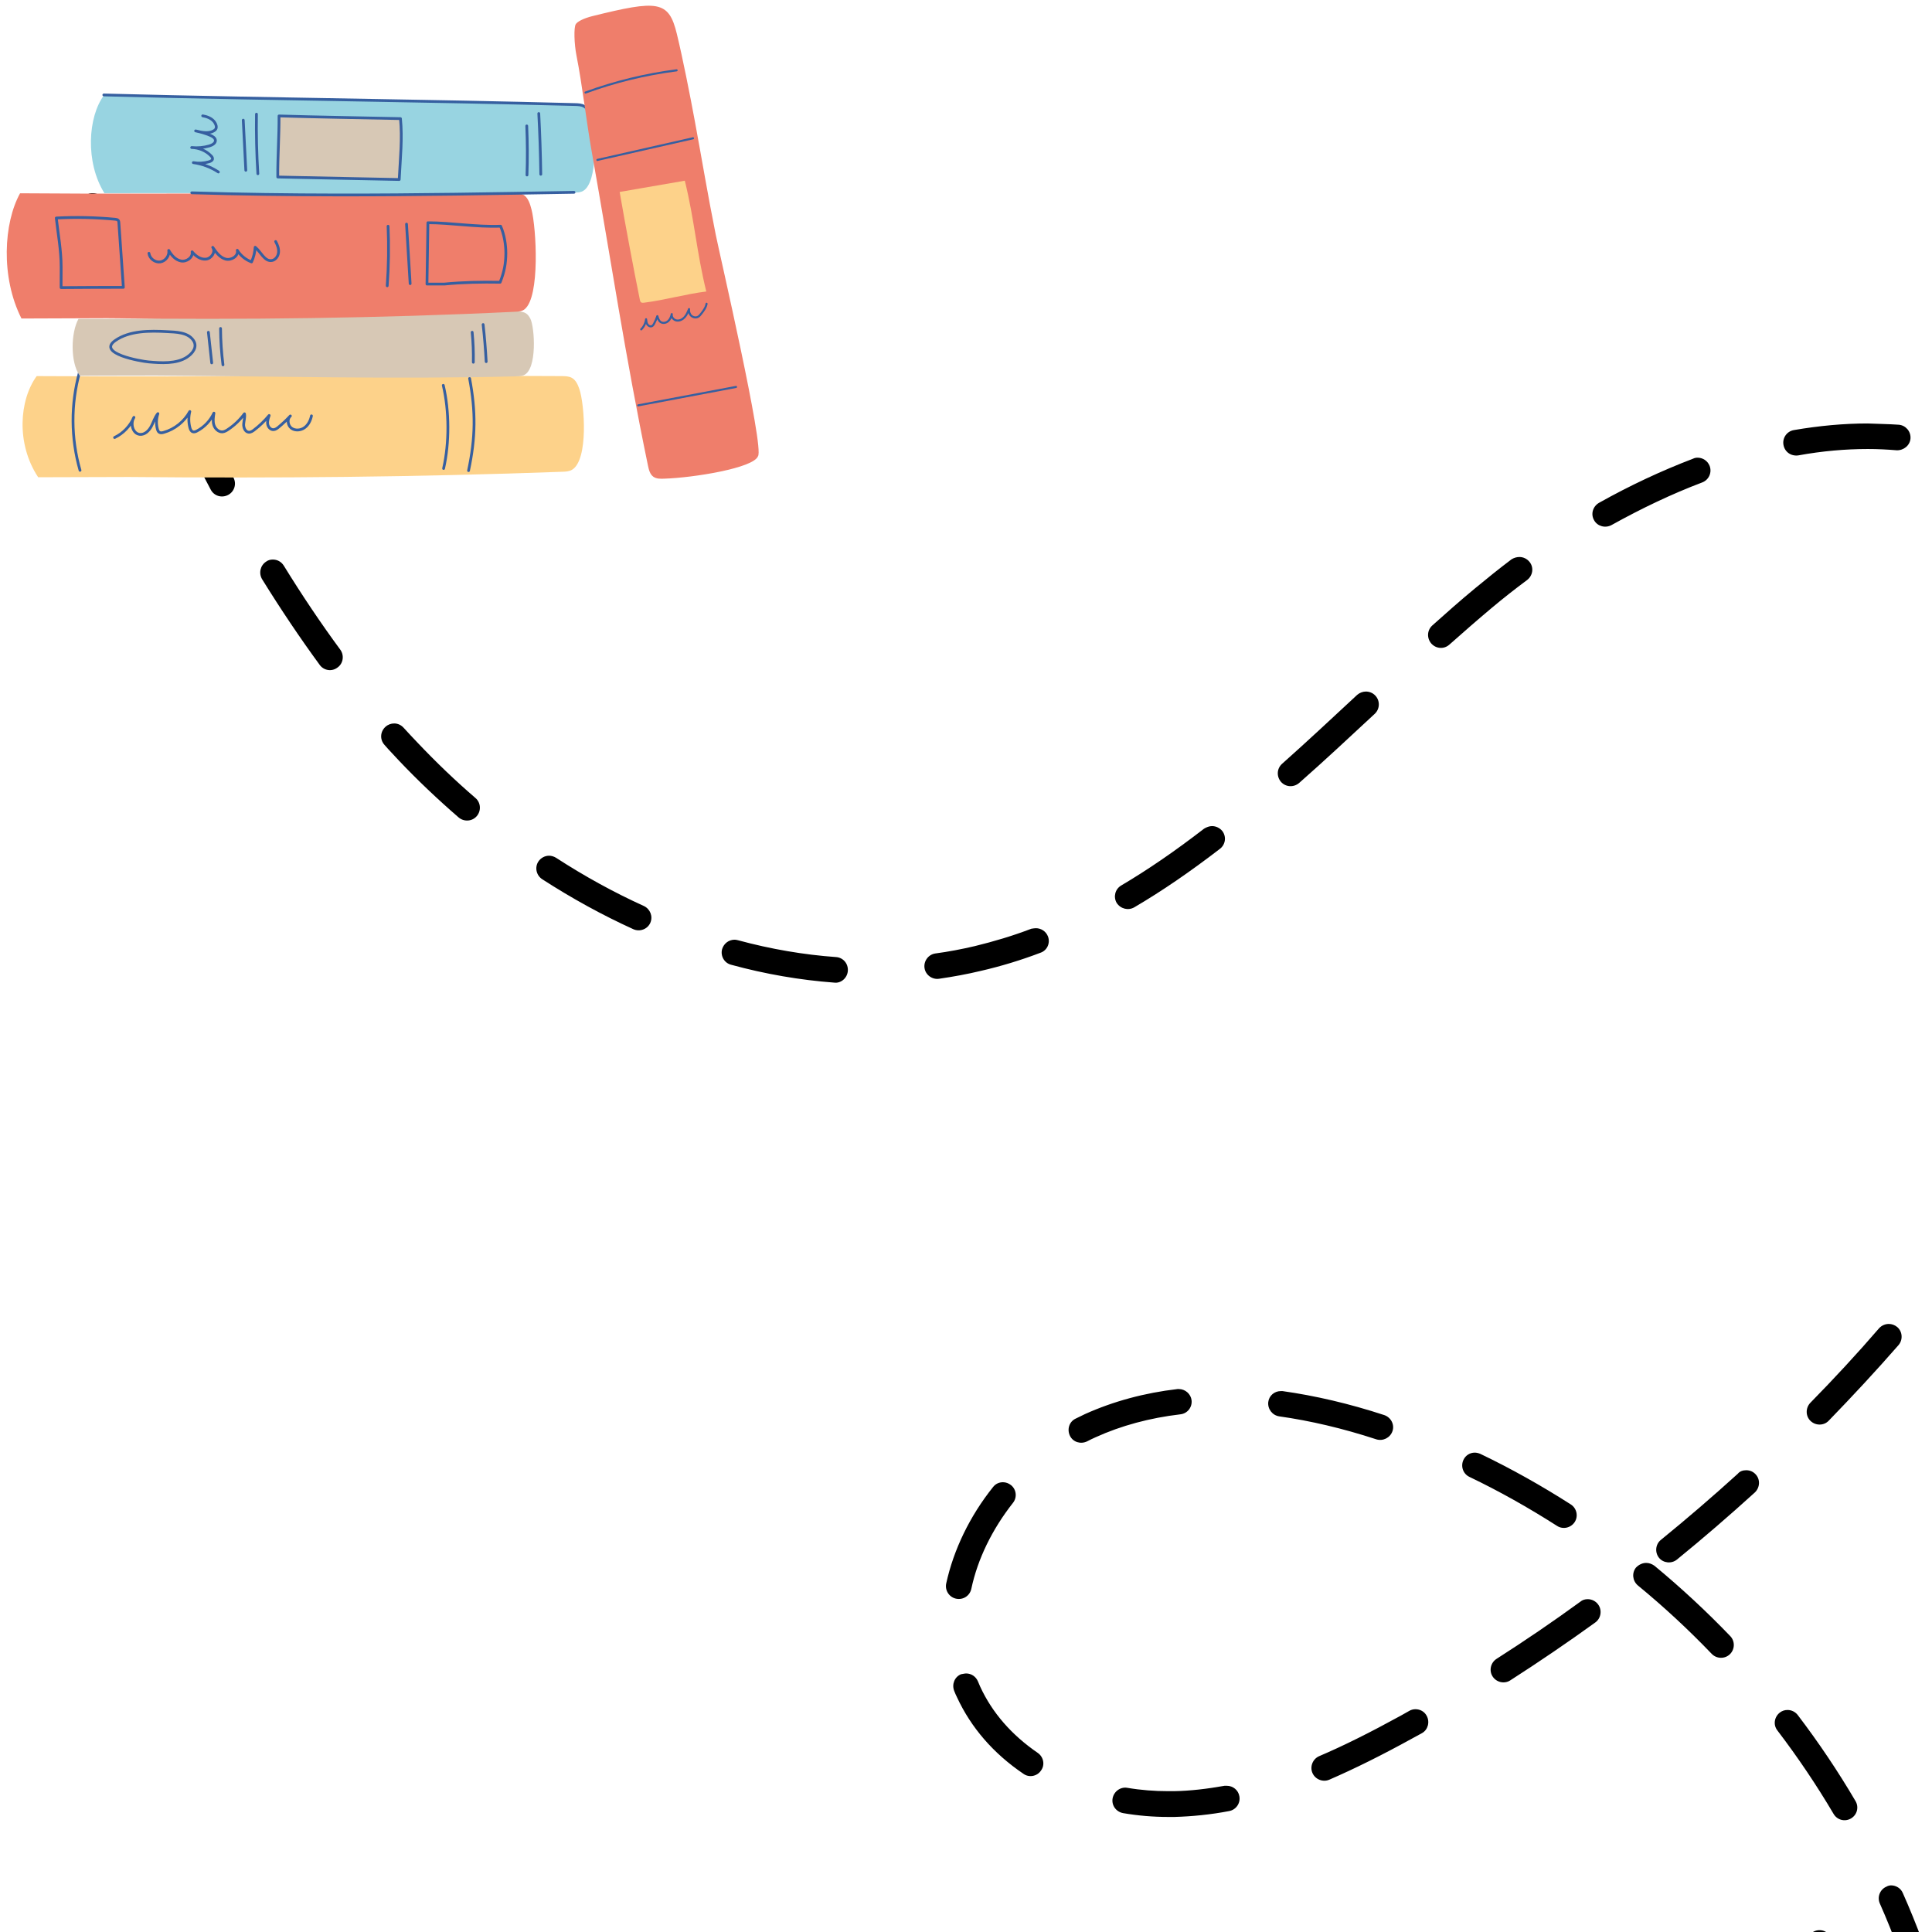 <svg xmlns="http://www.w3.org/2000/svg" xmlns:xlink="http://www.w3.org/1999/xlink" width="500" zoomAndPan="magnify" viewBox="0 0 375 375" height="500" preserveAspectRatio="xMidYMid meet" version="1.0"><defs><clipPath id="id1"><path d="M 15.152 37.223 L 375 37.223 L 375 375 L 15.152 375 Z M 15.152 37.223 " clip-rule="nonzero"/></clipPath></defs><path fill="#000000" d="M 387.891 364.66 C 388.09 364.66 388.289 364.66 388.484 364.711 C 389.824 365.059 390.617 366.395 390.32 367.684 L 381.691 402.77 C 381.492 403.609 380.848 404.305 379.953 404.551 C 379.109 404.801 378.168 404.551 377.523 403.957 L 351.43 378.934 C 350.438 377.992 350.387 376.406 351.379 375.414 C 352.324 374.422 353.91 374.375 354.902 375.363 L 377.871 397.418 L 385.508 366.496 C 385.758 365.453 386.75 364.66 387.891 364.66 Z M 387.891 364.66 " fill-opacity="1" fill-rule="nonzero"/><g clip-path="url(#id1)"><path fill="#000000" d="M 17.98 37.496 C 18.926 37.496 19.867 38.043 20.262 38.984 C 22.891 45.027 25.523 51.074 28.199 57.121 C 28.746 58.359 28.199 59.844 26.961 60.391 C 25.672 60.938 24.23 60.391 23.688 59.152 C 21.008 53.105 18.379 47.012 15.75 40.965 C 15.203 39.727 15.801 38.238 17.039 37.695 C 17.336 37.547 17.633 37.496 17.98 37.496 Z M 34.203 73.672 C 35.145 73.672 36.039 74.168 36.434 75.109 C 39.512 81.5 42.387 87.25 45.312 92.699 C 45.961 93.891 45.512 95.426 44.273 96.07 C 43.031 96.715 41.543 96.27 40.898 95.031 C 37.973 89.527 35.047 83.684 31.922 77.238 C 31.324 76 31.871 74.516 33.109 73.918 C 33.457 73.77 33.855 73.672 34.203 73.672 Z M 362.492 82.195 C 364.676 82.293 366.512 82.293 368.543 82.441 C 369.883 82.543 370.926 83.73 370.824 85.117 C 370.727 86.457 369.488 87.449 368.148 87.398 C 366.312 87.25 364.477 87.152 362.59 87.152 C 362.59 87.152 362.543 87.152 362.543 87.152 C 358.227 87.152 353.664 87.547 349.051 88.391 C 347.66 88.586 346.422 87.746 346.172 86.359 C 345.926 85.02 346.816 83.73 348.156 83.484 C 353.066 82.641 357.879 82.195 362.492 82.195 Z M 387.445 87.301 C 387.793 87.301 388.137 87.348 388.484 87.496 C 392.652 89.379 396.621 91.809 400.242 94.684 C 402.027 96.121 403.766 97.656 405.402 99.293 C 406.344 100.281 406.344 101.82 405.352 102.809 C 404.359 103.75 402.82 103.75 401.828 102.762 C 400.34 101.273 398.754 99.836 397.117 98.547 C 393.793 95.922 390.172 93.742 386.352 92.008 C 385.113 91.461 384.566 89.977 385.113 88.734 C 385.609 87.844 386.5 87.301 387.445 87.301 Z M 329.504 88.836 C 330.496 88.836 331.438 89.43 331.836 90.422 C 332.332 91.711 331.688 93.148 330.398 93.641 C 324.496 95.871 318.59 98.695 312.789 101.918 C 311.598 102.562 310.059 102.164 309.414 100.977 C 308.719 99.789 309.168 98.301 310.355 97.605 C 316.359 94.238 322.512 91.363 328.613 89.035 C 328.91 88.887 329.207 88.836 329.504 88.836 Z M 294.93 108.113 C 295.672 108.113 296.418 108.461 296.914 109.105 C 297.758 110.195 297.508 111.73 296.418 112.574 C 294.086 114.309 291.754 116.141 289.57 117.973 C 286.793 120.305 284.066 122.684 281.336 125.109 C 280.297 126.051 278.758 125.953 277.816 124.91 C 276.922 123.871 276.973 122.336 278.016 121.395 C 280.793 118.914 283.52 116.488 286.348 114.16 C 288.629 112.273 290.961 110.391 293.391 108.559 C 293.887 108.262 294.383 108.113 294.93 108.113 Z M 52.953 108.609 C 53.797 108.609 54.59 109.004 55.086 109.797 C 58.656 115.594 62.328 121.047 66.051 126.102 C 66.844 127.191 66.645 128.777 65.504 129.57 C 64.414 130.414 62.824 130.164 62.031 129.023 C 58.262 123.871 54.492 118.27 50.871 112.422 C 50.176 111.234 50.523 109.746 51.664 109.004 C 52.062 108.707 52.508 108.609 52.953 108.609 Z M 414.824 114.852 C 415.77 114.852 416.66 115.398 417.059 116.289 C 419.887 122.285 421.918 128.875 423.109 135.812 C 423.359 137.152 422.414 138.441 421.078 138.688 C 419.738 138.938 418.449 137.996 418.199 136.656 C 417.109 130.164 415.223 124.02 412.594 118.422 C 412 117.18 412.543 115.695 413.785 115.102 C 414.133 114.902 414.48 114.852 414.824 114.852 Z M 265.117 134.227 C 265.762 134.227 266.457 134.477 266.953 135.02 C 267.895 136.012 267.844 137.598 266.852 138.539 C 261.992 143.051 257.129 147.609 252.168 151.969 C 251.129 152.859 249.59 152.812 248.648 151.77 C 247.754 150.73 247.805 149.195 248.848 148.254 C 253.758 143.891 258.57 139.383 263.43 134.871 C 263.875 134.477 264.52 134.227 265.117 134.227 Z M 76.516 140.422 C 77.211 140.422 77.855 140.719 78.352 141.266 C 79.246 142.258 80.188 143.246 81.129 144.238 C 84.652 147.953 88.371 151.523 92.289 154.895 C 93.332 155.785 93.434 157.371 92.539 158.41 C 91.645 159.453 90.059 159.551 89.016 158.66 C 85 155.191 81.078 151.473 77.457 147.656 C 76.516 146.617 75.523 145.625 74.633 144.586 C 73.688 143.543 73.789 142.008 74.828 141.066 C 75.324 140.621 75.922 140.422 76.516 140.422 Z M 421.473 153.457 C 421.523 153.457 421.621 153.457 421.672 153.457 C 423.062 153.555 424.055 154.742 423.953 156.133 C 423.902 156.824 423.855 157.52 423.754 158.215 C 423.16 164.012 421.918 170.008 420.184 176.055 C 419.785 177.34 418.449 178.133 417.109 177.738 C 415.77 177.34 415.023 176.004 415.422 174.664 C 417.059 168.918 418.199 163.219 418.793 157.668 C 418.844 157.023 418.945 156.328 418.992 155.688 C 419.141 154.445 420.234 153.457 421.473 153.457 Z M 235.254 160.344 C 236 160.344 236.742 160.691 237.238 161.285 C 238.082 162.375 237.883 163.91 236.793 164.754 C 230.988 169.215 225.582 172.93 220.176 176.102 C 218.984 176.797 217.496 176.398 216.75 175.262 C 216.055 174.07 216.453 172.586 217.594 171.891 C 222.805 168.816 228.062 165.199 233.715 160.84 C 234.211 160.543 234.758 160.344 235.254 160.344 Z M 106.578 166.094 C 107.023 166.094 107.52 166.242 107.918 166.488 C 113.422 170.059 119.176 173.227 124.98 175.855 C 126.223 176.449 126.766 177.887 126.223 179.125 C 125.676 180.363 124.188 180.91 122.945 180.363 C 116.945 177.641 110.992 174.367 105.238 170.652 C 104.098 169.906 103.75 168.371 104.492 167.23 C 104.988 166.488 105.785 166.094 106.578 166.094 Z M 201.074 180.164 C 202.066 180.164 203.012 180.762 203.406 181.75 C 203.902 183.039 203.258 184.477 201.969 184.922 C 198.199 186.359 194.281 187.551 190.41 188.441 C 187.73 189.086 185.004 189.582 182.273 189.977 C 180.938 190.176 179.645 189.234 179.449 187.898 C 179.25 186.559 180.191 185.27 181.531 185.07 C 184.109 184.727 186.691 184.23 189.219 183.637 C 192.891 182.742 196.562 181.652 200.184 180.266 C 200.531 180.215 200.828 180.164 201.074 180.164 Z M 142.59 182.395 C 142.789 182.395 143.039 182.445 143.234 182.496 C 149.633 184.23 156.035 185.32 162.285 185.766 C 163.672 185.863 164.664 187.055 164.566 188.441 C 164.465 189.828 163.227 190.918 161.887 190.723 C 155.289 190.227 148.594 189.086 141.895 187.254 C 140.559 186.906 139.812 185.52 140.16 184.23 C 140.508 183.09 141.5 182.395 142.59 182.395 Z M 410.859 191.465 C 411.203 191.465 411.551 191.516 411.898 191.711 C 413.141 192.309 413.684 193.746 413.141 194.984 C 410.512 200.73 407.434 206.531 403.766 212.723 C 403.07 213.914 401.531 214.309 400.34 213.617 C 399.152 212.922 398.754 211.387 399.449 210.195 C 403.02 204.152 406.047 198.5 408.625 192.902 C 409.023 191.961 409.914 191.465 410.859 191.465 Z M 390.867 225.656 C 391.363 225.656 391.859 225.805 392.254 226.105 C 393.398 226.898 393.695 228.434 392.902 229.523 C 389.129 235.023 385.16 240.426 381.145 245.68 C 380.301 246.77 378.762 246.965 377.672 246.125 C 376.582 245.281 376.383 243.746 377.227 242.656 C 381.195 237.5 385.113 232.148 388.832 226.746 C 389.328 226.055 390.074 225.656 390.867 225.656 Z M 366.609 256.977 C 367.203 256.977 367.75 257.176 368.246 257.57 C 369.289 258.465 369.387 260.051 368.496 261.09 C 364.129 266.094 359.566 271 354.953 275.758 C 354.008 276.75 352.422 276.75 351.43 275.809 C 350.438 274.867 350.438 273.281 351.379 272.289 C 355.945 267.633 360.457 262.773 364.723 257.82 C 365.219 257.273 365.914 256.977 366.609 256.977 Z M 228.805 269.613 C 230.047 269.613 231.137 270.555 231.285 271.793 C 231.434 273.133 230.492 274.371 229.102 274.52 C 223.199 275.215 217.645 276.699 212.633 278.98 C 212.09 279.227 211.543 279.477 210.996 279.773 C 209.758 280.367 208.27 279.922 207.672 278.684 C 207.078 277.441 207.523 275.957 208.766 275.363 C 209.359 275.066 210.004 274.766 210.602 274.469 C 216.105 271.992 222.156 270.355 228.559 269.613 C 228.605 269.613 228.707 269.613 228.805 269.613 Z M 248.598 270.012 C 248.695 270.012 248.848 270.012 248.945 270.012 C 255.246 270.902 261.891 272.438 268.688 274.668 C 269.977 275.113 270.723 276.5 270.277 277.789 C 269.828 279.078 268.441 279.773 267.148 279.375 C 260.652 277.246 254.301 275.758 248.301 274.914 C 246.961 274.719 246.02 273.48 246.168 272.141 C 246.316 270.902 247.359 270.012 248.598 270.012 Z M 286.25 281.953 C 286.598 281.953 286.992 282.051 287.34 282.199 C 293.344 285.074 299.246 288.395 304.898 292.012 C 306.043 292.754 306.387 294.293 305.645 295.434 C 304.898 296.57 303.363 296.918 302.223 296.176 C 296.715 292.656 291.012 289.438 285.207 286.66 C 283.965 286.066 283.469 284.578 284.066 283.34 C 284.461 282.496 285.305 281.953 286.25 281.953 Z M 338.93 285.371 C 339.625 285.371 340.27 285.621 340.766 286.164 C 341.707 287.156 341.609 288.742 340.617 289.684 C 335.707 294.145 330.598 298.555 325.488 302.715 C 324.445 303.559 322.855 303.41 322.016 302.371 C 321.172 301.328 321.32 299.742 322.363 298.902 C 327.422 294.789 332.43 290.477 337.293 286.066 C 337.691 285.57 338.285 285.371 338.93 285.371 Z M 194.676 287.699 C 195.223 287.699 195.77 287.898 196.215 288.246 C 197.305 289.09 197.453 290.676 196.609 291.715 C 192.594 296.82 189.766 302.566 188.527 308.414 C 188.227 309.754 186.938 310.598 185.551 310.297 C 184.211 310 183.367 308.664 183.664 307.324 C 185.102 300.785 188.227 294.293 192.742 288.645 C 193.238 288 193.934 287.699 194.676 287.699 Z M 319.535 303.359 C 320.078 303.359 320.625 303.559 321.121 303.906 C 326.281 308.168 331.242 312.777 335.855 317.582 C 336.797 318.574 336.746 320.16 335.754 321.102 C 334.762 322.043 333.176 321.992 332.234 321.004 C 327.719 316.293 322.906 311.836 317.898 307.723 C 316.855 306.828 316.707 305.293 317.551 304.254 C 318.145 303.656 318.84 303.359 319.535 303.359 Z M 308.176 310.398 C 308.918 310.398 309.711 310.746 310.207 311.438 C 311 312.527 310.754 314.113 309.664 314.906 C 304.254 318.82 298.699 322.59 293.145 326.156 C 292.004 326.898 290.465 326.551 289.723 325.414 C 288.977 324.273 289.324 322.738 290.465 321.992 C 295.973 318.477 301.43 314.758 306.734 310.895 C 307.133 310.547 307.629 310.398 308.176 310.398 Z M 187.535 324.816 C 188.527 324.816 189.418 325.414 189.816 326.355 L 190.262 327.395 C 192.594 332.449 196.363 336.762 201.422 340.23 C 202.562 341.023 202.863 342.559 202.066 343.648 C 201.324 344.789 199.738 345.086 198.645 344.293 C 192.793 340.328 188.477 335.324 185.746 329.426 C 185.551 329.031 185.352 328.586 185.203 328.188 C 184.707 326.898 185.301 325.461 186.543 324.965 C 186.887 324.918 187.234 324.816 187.535 324.816 Z M 274.738 331.758 C 275.633 331.758 276.477 332.203 276.922 333.043 C 277.566 334.234 277.172 335.77 275.98 336.414 L 274.344 337.305 C 268.141 340.727 262.934 343.301 258.023 345.434 C 256.781 345.977 255.293 345.383 254.75 344.145 C 254.203 342.906 254.797 341.418 256.039 340.875 C 260.801 338.844 265.859 336.316 271.914 332.996 L 273.5 332.102 C 273.898 331.855 274.344 331.758 274.738 331.758 Z M 346.965 331.906 C 347.711 331.906 348.453 332.25 348.949 332.895 C 353.02 338.246 356.789 343.848 360.16 349.598 C 360.855 350.785 360.457 352.273 359.27 352.965 C 358.078 353.66 356.59 353.262 355.895 352.074 C 352.621 346.523 348.949 341.074 344.98 335.867 C 344.137 334.777 344.387 333.242 345.477 332.398 C 345.926 332.055 346.422 331.906 346.965 331.906 Z M 238.133 346.621 C 239.32 346.621 240.363 347.465 240.562 348.652 C 240.809 349.992 239.918 351.281 238.578 351.527 C 234.957 352.223 231.383 352.57 227.961 352.668 L 226.723 352.668 C 223.844 352.668 220.867 352.422 217.992 351.926 C 216.652 351.676 215.711 350.438 215.957 349.051 C 216.207 347.711 217.496 346.77 218.836 347.02 C 221.465 347.465 224.141 347.664 226.723 347.664 L 227.863 347.664 C 231.039 347.613 234.312 347.219 237.684 346.621 C 237.832 346.621 237.98 346.621 238.133 346.621 Z M 367.055 365.949 C 368 365.949 368.941 366.496 369.336 367.438 C 372.066 373.582 374.398 379.922 376.332 386.316 C 376.73 387.605 375.984 388.992 374.695 389.391 C 373.406 389.785 372.016 389.043 371.621 387.754 C 369.785 381.609 367.504 375.414 364.875 369.469 C 364.328 368.23 364.875 366.742 366.164 366.195 C 366.41 366.047 366.758 365.949 367.055 365.949 Z M 367.055 365.949 " fill-opacity="1" fill-rule="nonzero"/></g><path fill="#fdd28a" d="M 7.41 92.633 C 3.105 86.16 3.734 77.648 7.121 73 C 41.035 73.199 75.113 72.801 109.027 73 C 109.711 73.008 110.426 73.02 111.016 73.352 C 111.793 73.797 112.172 74.695 112.465 75.543 C 113.441 78.395 114.277 89.27 111.023 91.188 C 110.477 91.512 109.805 91.547 109.164 91.566 C 81.141 92.602 53.09 92.848 25.055 92.582 Z M 7.41 92.633 " fill-opacity="1" fill-rule="nonzero"/><path stroke-linecap="round" transform="matrix(0.643, 0, 0, 0.642, -62.488, -89.532)" fill="none" stroke-linejoin="round" d="M 121.342 281.652 C 118.567 272.012 118.519 261.599 121.203 251.929 " stroke="#365fa0" stroke-width="0.835" stroke-opacity="1" stroke-miterlimit="10"/><path stroke-linecap="round" transform="matrix(0.643, 0, 0, 0.642, -62.488, -89.532)" fill="none" stroke-linejoin="round" d="M 238.617 281.743 C 240.742 271.762 240.827 263.898 238.939 253.869 " stroke="#365fa0" stroke-width="0.835" stroke-opacity="1" stroke-miterlimit="10"/><path stroke-linecap="round" transform="matrix(0.643, 0, 0, 0.642, -62.488, -89.532)" fill="none" stroke-linejoin="round" d="M 231.088 281.098 C 232.849 273.362 232.818 263.692 230.991 255.961 " stroke="#365fa0" stroke-width="0.835" stroke-opacity="1" stroke-miterlimit="10"/><path stroke-linecap="round" transform="matrix(0.643, 0, 0, 0.642, -62.488, -89.532)" fill="none" stroke-linejoin="round" d="M 131.768 271.738 C 134.373 270.497 136.48 268.29 137.609 265.638 C 136.437 267.481 137.233 270.589 139.4 270.789 C 140.87 270.929 142.121 269.713 142.819 268.417 C 143.517 267.128 143.912 265.65 144.847 264.513 C 144.331 266.009 144.282 267.669 144.701 269.208 C 144.798 269.573 144.938 269.95 145.248 270.151 C 145.642 270.412 146.153 270.309 146.59 270.187 C 149.917 269.25 152.832 266.921 154.477 263.88 C 154.083 265.467 154.089 267.17 154.508 268.752 C 154.641 269.263 154.878 269.828 155.388 269.999 C 155.807 270.138 156.262 269.962 156.651 269.749 C 158.879 268.581 160.707 266.647 161.758 264.361 C 161.569 265.553 161.387 266.787 161.739 267.943 C 162.092 269.092 163.16 270.12 164.362 270.023 C 164.958 269.968 165.498 269.652 166.008 269.311 C 167.933 268.028 169.621 266.41 170.981 264.561 C 171.187 265.589 170.799 266.647 170.738 267.7 C 170.677 268.752 171.2 270.029 172.25 270.132 C 172.857 270.187 173.428 269.81 173.908 269.439 C 175.577 268.162 177.102 266.69 178.437 265.072 C 178.14 265.899 177.848 266.769 177.982 267.651 C 178.11 268.521 178.82 269.372 179.7 269.36 C 180.308 269.348 180.842 268.952 181.309 268.557 C 182.56 267.517 183.738 266.398 184.837 265.218 C 183.769 266.149 184.018 268.058 185.147 268.91 C 186.289 269.749 187.97 269.591 189.112 268.758 C 190.26 267.931 190.921 266.568 191.201 265.182 " stroke="#365fa0" stroke-width="0.835" stroke-opacity="1" stroke-miterlimit="10"/><path fill="#d7c8b5" d="M 15.465 72.918 C 13.609 70.258 13.758 64.559 15.227 61.906 C 43.57 62.023 71.727 60.336 100.074 60.449 C 100.645 60.449 101.242 60.457 101.738 60.648 C 102.391 60.898 102.703 61.402 102.949 61.875 C 103.766 63.477 104.344 71.762 101.625 72.84 C 101.168 73.02 100.605 73.039 100.074 73.051 C 76.656 73.629 53.652 73.039 30.223 72.891 Z M 15.465 72.918 " fill-opacity="1" fill-rule="nonzero"/><path stroke-linecap="round" transform="matrix(0.643, 0, 0, 0.642, -62.488, -89.532)" fill="none" stroke-linejoin="round" d="M 142.072 248.882 C 145.8 249.21 150.391 249.502 153.542 247.483 C 155.327 246.327 156.9 244.363 155.552 242.362 C 153.87 239.862 150.203 239.868 147.531 239.722 C 142.473 239.443 136.279 239.382 131.962 242.423 C 126.37 246.327 139.589 248.663 142.072 248.882 Z M 142.072 248.882 " stroke="#365fa0" stroke-width="0.835" stroke-opacity="1" stroke-miterlimit="10"/><path stroke-linecap="round" transform="matrix(0.643, 0, 0, 0.642, -62.488, -89.532)" fill="none" stroke-linejoin="round" d="M 161.09 249.168 C 160.762 246.09 160.422 243.001 160.088 239.917 " stroke="#365fa0" stroke-width="0.835" stroke-opacity="1" stroke-miterlimit="10"/><path stroke-linecap="round" transform="matrix(0.643, 0, 0, 0.642, -62.488, -89.532)" fill="none" stroke-linejoin="round" d="M 164.49 249.758 C 164.029 246.108 163.78 242.441 163.761 238.761 " stroke="#365fa0" stroke-width="0.835" stroke-opacity="1" stroke-miterlimit="10"/><path stroke-linecap="round" transform="matrix(0.643, 0, 0, 0.642, -62.488, -89.532)" fill="none" stroke-linejoin="round" d="M 240.062 248.979 C 240.123 245.963 240.008 242.928 239.71 239.917 " stroke="#365fa0" stroke-width="0.835" stroke-opacity="1" stroke-miterlimit="10"/><path stroke-linecap="round" transform="matrix(0.643, 0, 0, 0.642, -62.488, -89.532)" fill="none" stroke-linejoin="round" d="M 243.942 248.791 C 243.742 245.05 243.438 241.31 243.019 237.582 " stroke="#365fa0" stroke-width="0.835" stroke-opacity="1" stroke-miterlimit="10"/><path fill="#ef7e6b" d="M 4.168 61.824 C 0.105 53.801 0.699 43.277 3.898 37.516 C 35.855 37.766 67.965 37.266 99.926 37.516 C 100.566 37.52 101.242 37.535 101.805 37.957 C 102.535 38.512 102.898 39.613 103.168 40.668 C 104.086 44.199 104.879 57.664 101.809 60.039 C 101.289 60.445 100.664 60.48 100.059 60.508 C 73.656 61.793 47.223 62.086 20.809 61.762 Z M 4.168 61.824 " fill-opacity="1" fill-rule="nonzero"/><path stroke-linecap="round" transform="matrix(0.643, 0, 0, 0.642, -62.488, -89.532)" fill="none" stroke-linejoin="round" d="M 115.622 226.409 C 121.889 226.36 128.149 226.33 134.421 226.33 C 133.972 219.828 133.523 213.333 133.067 206.819 C 133.049 206.569 133.031 206.302 132.873 206.101 C 132.66 205.827 132.278 205.779 131.938 205.742 C 126.03 205.189 120.091 205.061 114.171 205.371 C 114.73 210.298 115.641 215.212 115.641 220.169 Z M 115.622 226.409 " stroke="#365fa0" stroke-width="0.835" stroke-opacity="1" stroke-miterlimit="10"/><path stroke-linecap="round" transform="matrix(0.643, 0, 0, 0.642, -62.488, -89.532)" fill="none" stroke-linejoin="round" d="M 142.139 216.039 C 142.339 217.633 143.991 218.879 145.57 218.648 C 147.148 218.417 148.381 216.751 148.12 215.169 C 148.958 216.647 150.19 218.071 151.86 218.369 C 153.53 218.673 155.497 217.249 155.169 215.589 C 156.208 216.872 157.732 217.979 159.371 217.803 C 161.011 217.62 162.371 215.583 161.399 214.239 C 162.407 215.723 163.549 217.31 165.267 217.791 C 166.992 218.277 169.25 216.848 168.807 215.121 C 169.803 216.732 171.339 217.998 173.118 218.642 C 173.75 217.249 174.12 215.741 174.211 214.208 C 175.96 215.632 177.053 218.612 179.269 218.223 C 180.393 218.022 181.17 216.878 181.267 215.741 C 181.37 214.598 180.933 213.491 180.393 212.481 " stroke="#365fa0" stroke-width="0.835" stroke-opacity="1" stroke-miterlimit="10"/><path stroke-linecap="round" transform="matrix(0.643, 0, 0, 0.642, -62.488, -89.532)" fill="none" stroke-linejoin="round" d="M 214.068 225.862 C 214.499 219.871 214.59 213.85 214.329 207.853 " stroke="#365fa0" stroke-width="0.835" stroke-opacity="1" stroke-miterlimit="10"/><path stroke-linecap="round" transform="matrix(0.643, 0, 0, 0.642, -62.488, -89.532)" fill="none" stroke-linejoin="round" d="M 220.99 225.211 C 220.632 219.208 220.261 213.211 219.897 207.22 " stroke="#365fa0" stroke-width="0.835" stroke-opacity="1" stroke-miterlimit="10"/><path stroke-linecap="round" transform="matrix(0.643, 0, 0, 0.642, -62.488, -89.532)" fill="none" stroke-linejoin="round" d="M 226.072 225.332 C 226.157 219.329 226.248 212.797 226.352 206.801 C 233.298 206.801 240.961 208.139 248.29 207.841 C 249.401 210.328 249.899 213.491 249.881 216.07 C 249.863 219.141 249.401 221.701 248.15 224.791 C 242.54 224.7 236.911 224.791 231.319 225.339 L 226.072 225.339 Z M 226.072 225.332 " stroke="#365fa0" stroke-width="0.835" stroke-opacity="1" stroke-miterlimit="10"/><path fill="#98d4e1" d="M 20.262 37.488 C 16.52 31.473 17.059 22.68 20.191 18.473 C 50.652 19.281 81.262 19.531 111.723 20.34 C 112.336 20.359 112.977 20.379 113.504 20.699 C 114.195 21.125 114.523 21.953 114.766 22.734 C 115.59 25.371 116.137 35.363 113.176 37.066 C 112.676 37.355 112.078 37.367 111.504 37.379 C 86.32 37.816 62.453 38.227 37.277 37.477 Z M 20.262 37.488 " fill-opacity="1" fill-rule="nonzero"/><path stroke-linecap="round" transform="matrix(0.643, 0, 0, 0.642, -62.488, -89.532)" fill-opacity="1" fill="#98d4e1" fill-rule="nonzero" stroke-linejoin="round" d="M 270.453 197.599 C 246.189 198.018 222.721 198.432 199.058 198.401 C 184.54 198.377 169.949 198.201 155.072 197.751 " stroke="#365fa0" stroke-width="0.835" stroke-opacity="1" stroke-miterlimit="10"/><path stroke-linecap="round" transform="matrix(0.643, 0, 0, 0.642, -62.488, -89.532)" fill="none" stroke-linejoin="round" d="M 128.519 168.162 C 156.068 168.892 183.69 169.329 211.311 169.822 C 220.098 169.968 228.878 170.132 237.658 170.309 C 248.709 170.528 259.76 170.777 270.799 171.069 C 271.752 171.099 272.748 171.13 273.568 171.628 C 274.642 172.291 275.152 173.581 275.529 174.797 " stroke="#365fa0" stroke-width="0.835" stroke-opacity="1" stroke-miterlimit="10"/><path stroke-linecap="round" transform="matrix(0.643, 0, 0, 0.642, -62.488, -89.532)" fill="none" stroke-linejoin="round" d="M 171.382 190.939 C 171.121 185.891 170.872 180.831 170.611 175.782 " stroke="#365fa0" stroke-width="0.835" stroke-opacity="1" stroke-miterlimit="10"/><path stroke-linecap="round" transform="matrix(0.643, 0, 0, 0.642, -62.488, -89.532)" fill="none" stroke-linejoin="round" d="M 175.019 191.979 C 174.648 186 174.509 179.979 174.6 173.97 " stroke="#365fa0" stroke-width="0.835" stroke-opacity="1" stroke-miterlimit="10"/><path stroke-linecap="round" transform="matrix(0.643, 0, 0, 0.642, -62.488, -89.532)" fill="none" stroke-linejoin="round" d="M 256.262 192.368 C 256.432 187.417 256.402 182.473 256.19 177.528 " stroke="#365fa0" stroke-width="0.835" stroke-opacity="1" stroke-miterlimit="10"/><path stroke-linecap="round" transform="matrix(0.643, 0, 0, 0.642, -62.488, -89.532)" fill="none" stroke-linejoin="round" d="M 260.428 192.143 C 260.343 186.012 260.142 179.888 259.821 173.781 " stroke="#365fa0" stroke-width="0.835" stroke-opacity="1" stroke-miterlimit="10"/><path stroke-linecap="round" transform="matrix(0.643, 0, 0, 0.642, -62.488, -89.532)" fill-opacity="1" fill="#d7c8b5" fill-rule="nonzero" stroke-linejoin="round" d="M 181.03 192.97 C 180.982 187.04 181.461 180.441 181.413 174.511 C 190.94 174.821 208.099 175.107 218.069 175.32 C 218.658 181.372 218.039 186.882 217.693 193.73 C 208.828 193.548 198.9 193.347 186.58 193.092 Z M 181.03 192.97 " stroke="#365fa0" stroke-width="0.835" stroke-opacity="1" stroke-miterlimit="10"/><path stroke-linecap="round" transform="matrix(0.643, 0, 0, 0.642, -62.488, -89.532)" fill="none" stroke-linejoin="round" d="M 163.1 191.462 C 160.859 189.978 158.248 188.999 155.54 188.622 C 157.112 188.901 158.752 188.81 160.27 188.372 C 160.731 188.232 161.248 188.001 161.333 187.551 C 161.399 187.18 161.138 186.827 160.871 186.56 C 159.402 185.027 157.24 184.109 155.042 184.06 C 156.827 184.249 158.661 184.078 160.379 183.58 C 161.248 183.318 162.219 182.789 162.213 181.937 C 162.189 181.153 161.333 180.648 160.549 180.332 C 159.159 179.76 157.708 179.328 156.232 179.03 C 158.181 179.547 160.489 179.997 162.043 178.787 C 162.929 178.088 162.298 176.792 161.709 176.099 C 160.92 175.168 159.59 174.682 158.369 174.481 " stroke="#365fa0" stroke-width="0.835" stroke-opacity="1" stroke-miterlimit="10"/><path fill="#ef7e6b" d="M 111.75 4.703 C 111.363 5.355 111.434 8.457 111.902 10.828 C 113.031 16.508 113.812 23.582 114.832 29.305 C 118.645 50.785 121.34 69.012 125.773 90.391 C 125.941 91.195 126.16 92.07 126.828 92.543 C 127.422 92.961 128.207 92.938 128.934 92.91 C 134.613 92.73 146.258 90.855 147.125 88.551 C 148.398 86.961 139.703 49.422 138.93 45.57 C 137.367 37.789 136.285 31.168 134.84 23.367 C 133.957 18.586 132.535 11.348 131.371 6.562 C 129.801 0.082 127.695 -0.02 114.984 3.129 C 113.281 3.551 112.047 4.199 111.75 4.703 Z M 111.75 4.703 " fill-opacity="1" fill-rule="nonzero"/><path stroke-linecap="round" transform="matrix(0.643, 0, 0, 0.642, -62.488, -89.532)" fill="none" stroke-linejoin="round" d="M 273.932 167.438 C 282.797 164.178 292.051 161.922 301.432 160.717 " stroke="#365fa0" stroke-width="0.624" stroke-opacity="1" stroke-miterlimit="10"/><path stroke-linecap="round" transform="matrix(0.643, 0, 0, 0.642, -62.488, -89.532)" fill="none" stroke-linejoin="round" d="M 277.502 187.813 C 287.133 185.629 296.751 183.44 306.381 181.262 " stroke="#365fa0" stroke-width="0.624" stroke-opacity="1" stroke-miterlimit="10"/><path fill="#fdd28a" d="M 120.273 37.258 C 121.387 43.688 122.949 52.051 124.203 58.223 C 124.234 58.395 124.293 58.582 124.441 58.684 C 124.598 58.793 124.809 58.781 124.996 58.754 C 129.082 58.246 133.004 57.086 137.09 56.578 C 135.199 48.922 134.812 42.738 132.922 35.074 C 125.984 36.27 120.273 37.258 120.273 37.258 Z M 120.273 37.258 " fill-opacity="1" fill-rule="nonzero"/><path stroke-linecap="round" transform="matrix(0.643, 0, 0, 0.642, -62.488, -89.532)" fill="none" stroke-linejoin="round" d="M 289.841 262.013 C 299.677 260.152 309.52 258.303 319.363 256.442 " stroke="#365fa0" stroke-width="0.624" stroke-opacity="1" stroke-miterlimit="10"/><path stroke-linecap="round" transform="matrix(0.643, 0, 0, 0.642, -62.488, -89.532)" fill="none" stroke-linejoin="round" d="M 290.739 239.041 C 291.559 238.22 292.087 237.119 292.209 235.97 C 292.257 236.517 292.312 237.089 292.61 237.551 C 292.907 238.007 293.551 238.299 294.03 238.038 C 294.298 237.892 294.468 237.6 294.619 237.332 C 295.008 236.59 295.342 235.83 295.609 235.039 C 295.797 235.708 296.04 236.45 296.617 236.827 C 297.297 237.277 298.263 237.089 298.87 236.548 C 299.477 236.012 299.799 235.21 299.969 234.419 C 299.762 235.313 300.552 236.231 301.463 236.359 C 302.367 236.493 303.272 236 303.879 235.313 C 304.48 234.62 304.839 233.75 305.179 232.898 C 305.088 233.622 305.312 234.401 305.828 234.899 C 306.363 235.398 307.201 235.593 307.85 235.258 C 308.269 235.051 308.573 234.662 308.858 234.291 C 309.563 233.379 310.279 232.43 310.467 231.299 " stroke="#365fa0" stroke-width="0.624" stroke-opacity="1" stroke-miterlimit="10"/></svg>